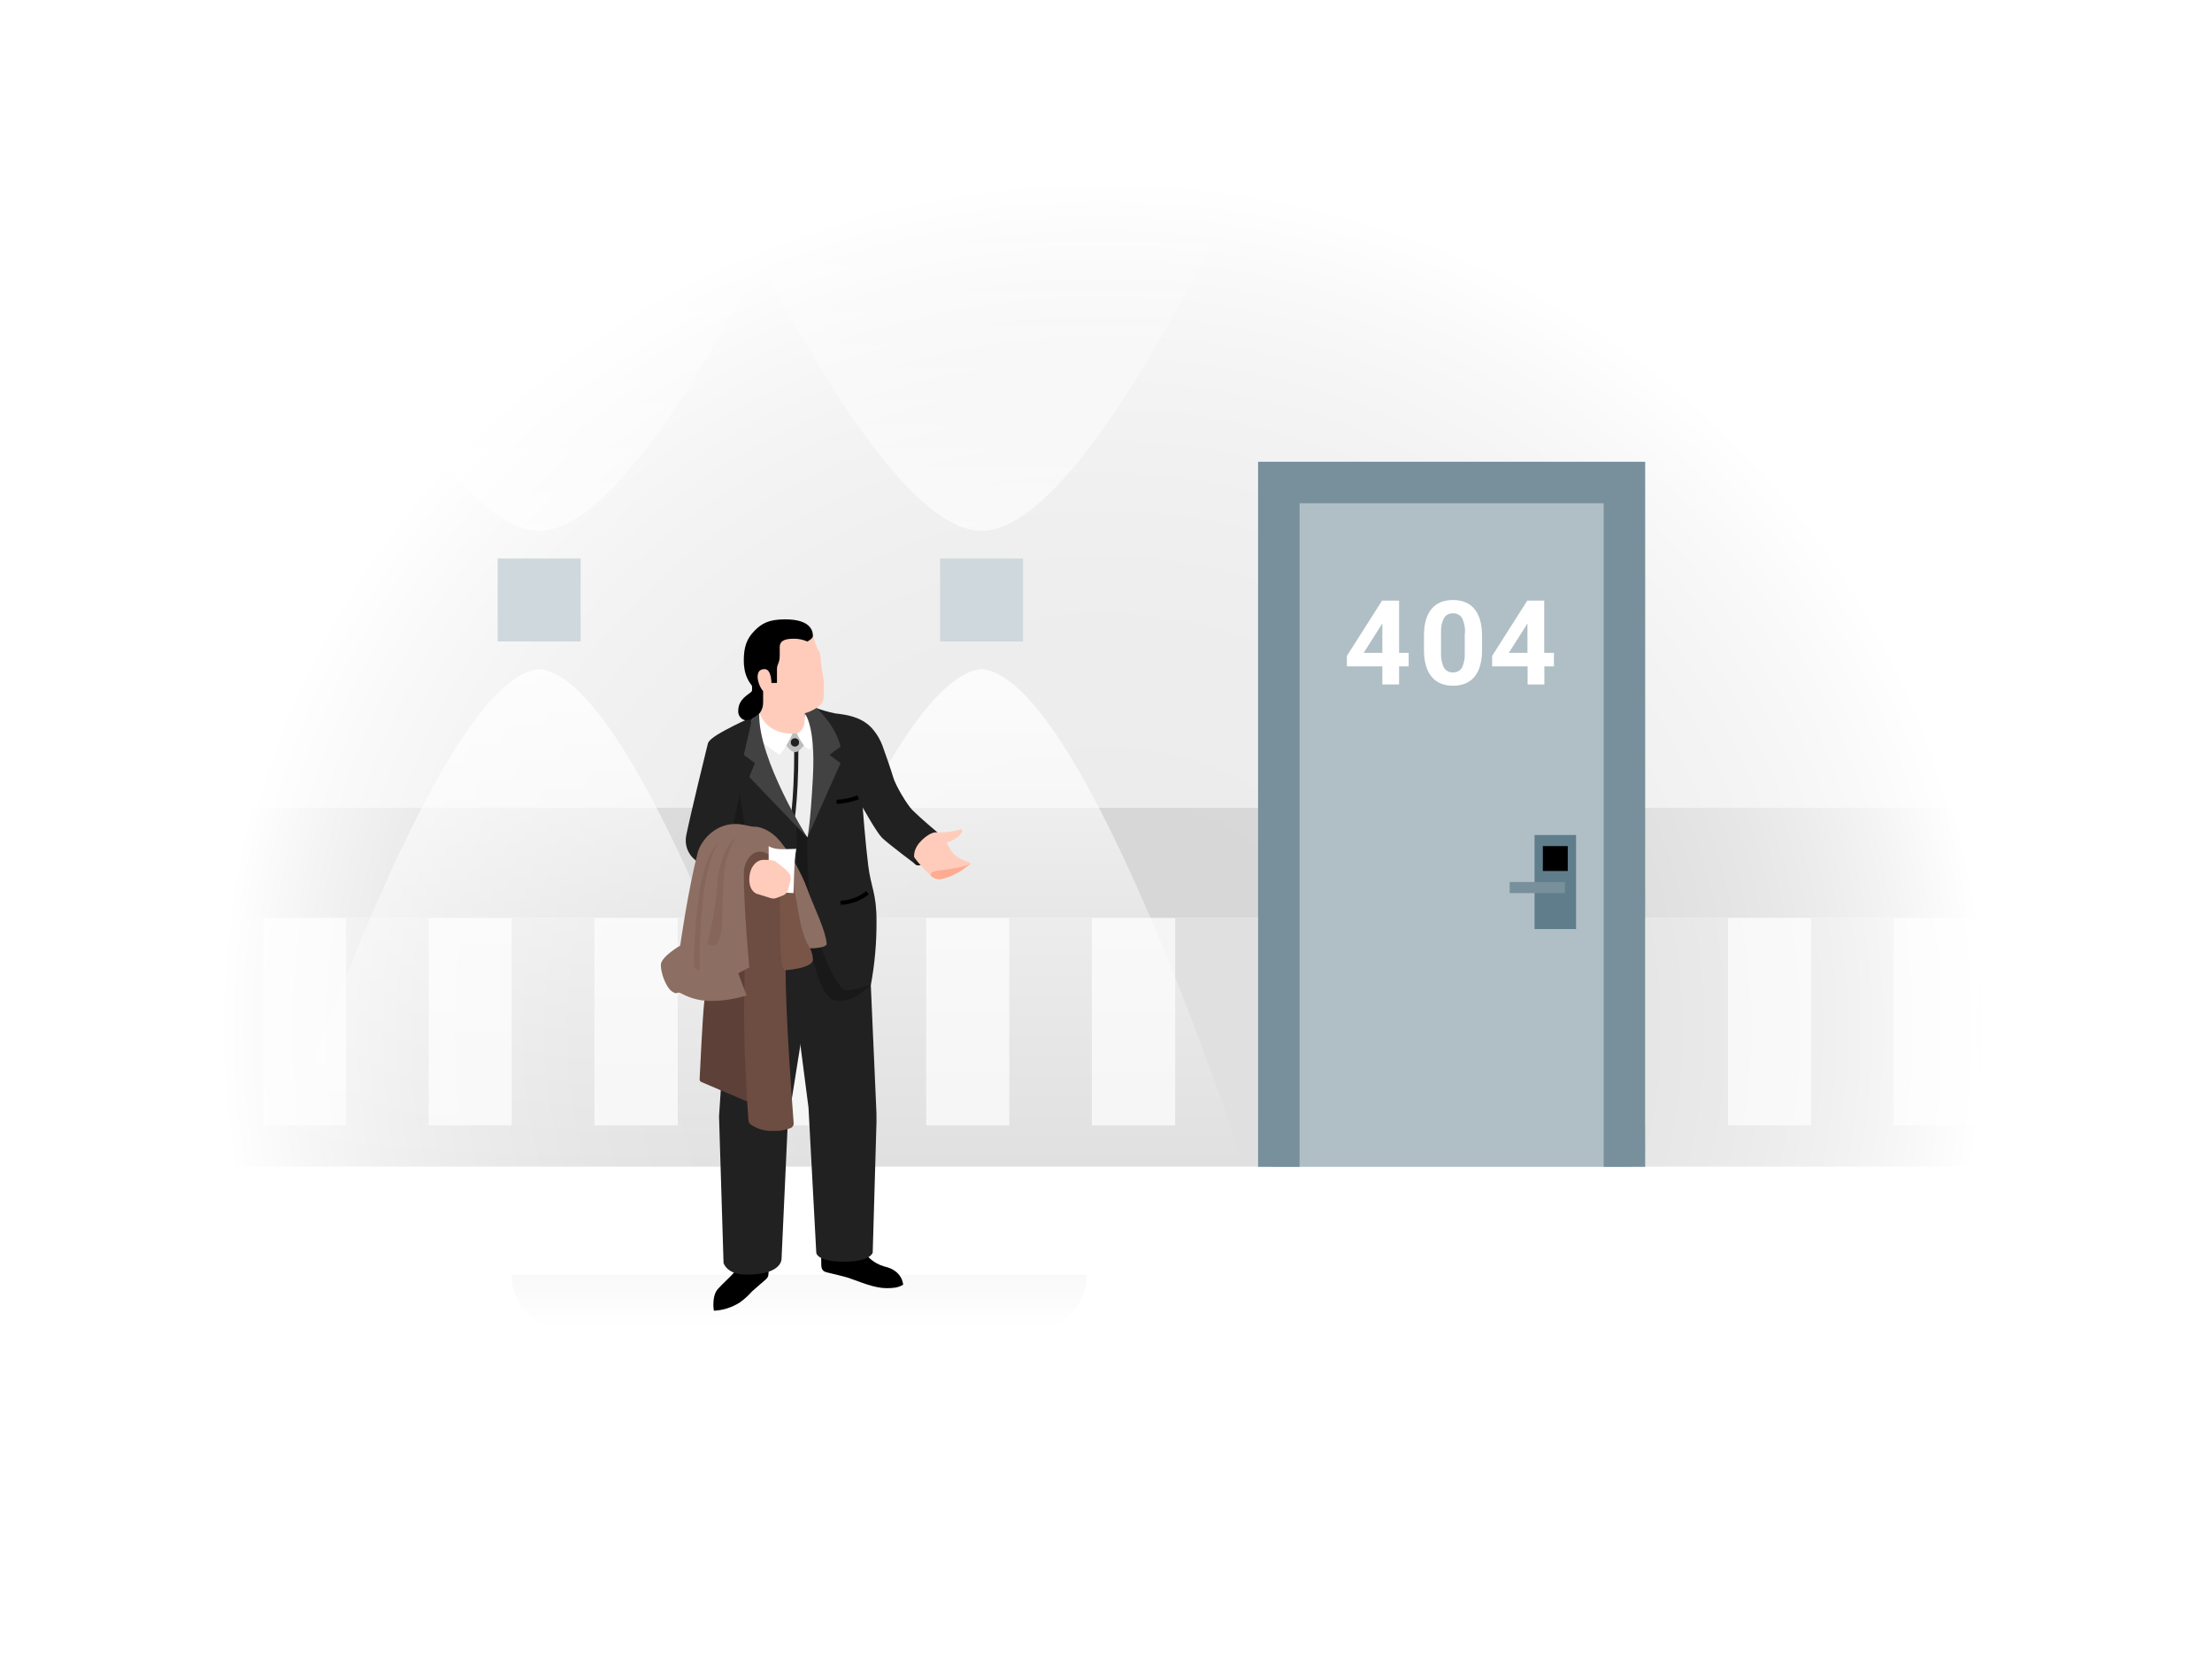 <svg xmlns="http://www.w3.org/2000/svg" xmlns:xlink="http://www.w3.org/1999/xlink" id="Layer_1" x="0" y="0" version="1.1" viewBox="0 0 800 600" xml:space="preserve" style="enable-background:new 0 0 800 600"><title>17_404</title><rect style="fill:#fff" width="800" height="600"/><g><rect style="fill:#f5f5f5" width="30" height="80" x="335" y="332"/><rect style="fill:#e0e0e0" width="30" height="80" x="305" y="332"/><rect style="fill:#e0e0e0" width="30" height="80" x="365" y="332"/><rect style="fill:#e0e0e0" width="30" height="80" x="245" y="332"/><rect style="fill:#e0e0e0" width="30.08" height="80" x="185" y="332"/><rect style="fill:#f5f5f5" width="30" height="80" x="395" y="332"/><rect style="fill:#e0e0e0" width="30" height="80" x="425" y="332"/><rect style="fill:#f5f5f5" width="30" height="80" x="275" y="332"/><rect style="fill:#f5f5f5" width="30" height="80" x="215" y="332"/><rect style="fill:#f5f5f5" width="30" height="80" x="155" y="332"/><rect style="fill:#e0e0e0" width="30.08" height="80" x="125" y="332"/><rect style="fill:#f5f5f5" width="30" height="80" x="95" y="332"/><rect style="fill:#e0e0e0" width="30.08" height="80" x="65" y="332"/><rect style="fill:#f5f5f5" width="30" height="80" x="35" y="332"/><rect style="fill:#e0e0e0" width="30.08" height="80" x="5" y="332"/></g><g><rect style="fill:#e0e0e0" width="30" height="80" x="655" y="332"/><rect style="fill:#e0e0e0" width="30" height="80" x="595" y="332"/><rect style="fill:#f5f5f5" width="30" height="80" x="625" y="332"/><rect style="fill:#e0e0e0" width="30" height="80" x="715" y="332"/><rect style="fill:#e0e0e0" width="25" height="80" x="775" y="332"/><rect style="fill:#f5f5f5" width="30" height="80" x="745" y="332"/><rect style="fill:#f5f5f5" width="30" height="80" x="685" y="332"/></g><rect style="fill:#d7d7d7" width="460" height="40" y="292"/><rect style="fill:#d7d7d7" width="210" height="40" x="590" y="292"/><rect style="fill:#ececec" width="800" height="292"/><rect style="fill:#e0e0e0" width="210" height="15" x="590" y="407"/><rect style="fill:#e0e0e0" width="459" height="15" y="407"/><rect style="fill:#fff" width="800" height="178" y="422"/><radialGradient id="SVGID_1_" cx="998.489" cy="-408.848" r="238.44" gradientTransform="matrix(1.34 0 0 1.29 -939.19 899.52)" gradientUnits="userSpaceOnUse"><stop offset="0" style="stop-color:#fff;stop-opacity:0"/><stop offset=".26" style="stop-color:#fff;stop-opacity:.01"/><stop offset=".4" style="stop-color:#fff;stop-opacity:.04"/><stop offset=".51" style="stop-color:#fff;stop-opacity:.09"/><stop offset=".6" style="stop-color:#fff;stop-opacity:.17"/><stop offset=".68" style="stop-color:#fff;stop-opacity:.27"/><stop offset=".76" style="stop-color:#fff;stop-opacity:.39"/><stop offset=".83" style="stop-color:#fff;stop-opacity:.53"/><stop offset=".9" style="stop-color:#fff;stop-opacity:.7"/><stop offset=".96" style="stop-color:#fff;stop-opacity:.88"/><stop offset="1" style="stop-color:#fff"/></radialGradient><rect style="fill:url(#SVGID_1_)" width="800" height="600"/><g><linearGradient id="SVGID_2_" x1="355" x2="355" y1="1037" y2="908" gradientTransform="matrix(1 0 0 -1 0 1100)" gradientUnits="userSpaceOnUse"><stop offset="0" style="stop-color:#fff;stop-opacity:0"/><stop offset="1" style="stop-color:#fff"/></linearGradient><path style="opacity:.65;fill:url(#SVGID_2_);enable-background:new" d="M449.8,63H260c0,0,57.15,129,95,129s95-129,95-129 H449.8z"/><rect style="fill:#cfd8dc" width="30" height="30" x="340" y="202"/><linearGradient id="SVGID_3_" x1="355" x2="355" y1="858" y2="678" gradientTransform="matrix(1 0 0 -1 0 1100)" gradientUnits="userSpaceOnUse"><stop offset="0" style="stop-color:#fff"/><stop offset="1" style="stop-color:#fff;stop-opacity:0"/></linearGradient><path style="opacity:.8;fill:url(#SVGID_3_);enable-background:new" d="M355,242c-37.59,3-95,180-95,180h190 C450,422,392.59,245,355,242z"/></g><g><linearGradient id="SVGID_4_" x1="195" x2="195" y1="1037" y2="908" gradientTransform="matrix(1 0 0 -1 0 1100)" gradientUnits="userSpaceOnUse"><stop offset="0" style="stop-color:#fff;stop-opacity:0"/><stop offset="1" style="stop-color:#fff"/></linearGradient><path style="opacity:.65;fill:url(#SVGID_4_);enable-background:new" d="M289.8,63H100c0,0,57.15,129,95,129s95-129,95-129 H289.8z"/><rect style="fill:#cfd8dc" width="30" height="30" x="180" y="202"/><linearGradient id="SVGID_5_" x1="195" x2="195" y1="858" y2="678" gradientTransform="matrix(1 0 0 -1 0 1100)" gradientUnits="userSpaceOnUse"><stop offset="0" style="stop-color:#fff"/><stop offset="1" style="stop-color:#fff;stop-opacity:0"/></linearGradient><path style="opacity:.8;fill:url(#SVGID_5_);enable-background:new" d="M195,242c-37.59,3-95,180-95,180h190 C290,422,232.59,245,195,242z"/></g><g><rect style="fill:#b0bec5" width="130" height="251" x="460" y="171"/><polyline style="fill:none;stroke:#78909c;stroke-width:15;stroke-miterlimit:10" points="462.5 422 462.5 174.5 587.5 174.5 587.5 422"/><path style="fill:#fff" d="M536,235.11c0,4.167-0.89,7.357-2.67,9.57c-1.78,2.213-4.383,3.32-7.81,3.32 c-3.38,0-6-1.09-7.77-3.25s-2.71-5.28-2.75-9.33v-5.55c0-4.22,0.9-7.41,2.7-9.6s4.39-3.27,7.78-3.27s6,1.08,7.77,3.24 s2.71,5.27,2.75,9.32L536,235.11L536,235.11z M529.83,229.01c0.131-1.884-0.231-3.769-1.05-5.47c-0.7-1.136-1.969-1.794-3.3-1.71 c-1.287-0.084-2.518,0.541-3.21,1.63c-0.81,1.57-1.189,3.326-1.1,5.09v7.34c-0.126,1.885,0.217,3.771,1,5.49 c0.672,1.184,1.962,1.879,3.32,1.79c1.327,0.099,2.593-0.569,3.26-1.72c0.763-1.647,1.107-3.458,1-5.27V229L529.83,229.01z"/><path style="fill:#fff" d="M558.49,236.12H562V241h-3.46v6.55h-6.06V241h-12.83v-3.79l12.72-20h6.12V236.12z M545.68,236.12 h6.75v-10.69l-0.39,0.68L545.68,236.12z"/><path style="fill:#fff" d="M506,236.12h3.46V241H506v6.55h-6.06V241h-12.82v-3.79l12.73-20H506V236.12L506,236.12z M493.19,236.12h6.75v-10.69l-0.4,0.68L493.19,236.12z"/><rect style="fill:#607d8b" width="15" height="34" x="555" y="302"/><rect style="fill:#78909c" width="20" height="4" x="546" y="319"/><rect width="9" height="9" x="558" y="306"/></g><linearGradient id="SVGID_6_" x1="289" x2="289" y1="-486.37" y2="-466.37" gradientTransform="matrix(1 0 0 -1 0 -5.37)" gradientUnits="userSpaceOnUse"><stop offset="0" style="stop-color:#fff"/><stop offset="1" style="stop-color:#e0e0e0"/></linearGradient><path style="opacity:.2;fill:url(#SVGID_6_);enable-background:new" d="M393,461L393,461c0,11.046-8.954,20-20,20H205	c-11.046,0-20-8.954-20-20H393z"/><g><path style="fill:#191919" d="M329.63,300.13L339,301c0,0,1.06,5.63-1.25,8.25s-3.44,3.69-5.75,3.75S326.88,305.25,329.63,300.13z"/><path style="fill:#ffccbc" d="M339,301c1.588,0.082,3.18-0.002,4.75-0.25c1.86-0.19,3.35-0.75,3.75-0.75c1,0,0.49,1.62-1.5,3 c-1.077,0.817-2.325,1.381-3.65,1.65c0.529,1.159,1.14,2.279,1.83,3.35c3,3.77,7.55,3.57,6.7,4.5c-1.11,1.18-14.08,4.4-14.08,4.4 c-2.266-2.089-4.335-4.382-6.18-6.85C328.44,306.87,327,301,327,301H339z"/><path style="fill:#ffab91" d="M338.83,314.92c-2,0.23-2.76,1.34-2,2c0.904,0.8,2.098,1.191,3.3,1.08 c1.677-0.316,3.305-0.854,4.84-1.6c2.165-1.067,4.182-2.412,6-4C350.83,312.43,348.88,313.75,338.83,314.92z"/><path style="fill:#212121" d="M295,256c2.28,0.841,4.62,1.509,7,2c4,0.48,9.1,1.1,13,5c1.992,2.129,3.5,4.664,4.42,7.43 c0.88,2.36,2.89,8.19,3.58,10.57c0.9,3.14,5.08,10.08,7,12c3,3,9,8,9,8s-2.12-0.5-5.56,2.81c-3,2.86-3.63,6.19-1.88,9.11 c0,0-10.56-7.92-12.56-9.92s-7-11-7-11s1,13,2,21s3,10,3,20c0.06,7.825-0.63,15.637-2.06,23.33L299,370h-37l-5-54l-6.36-5.68 c-1.599-1.599-2.538-3.741-2.63-6c-0.03-0.748,0.03-1.497,0.18-2.23c1.74-8.41,7.06-30.15,7.81-33.13 c0.49-1.95,5.32-4.39,9.11-6.36c4-2.07,7.89-3.64,7.89-3.64L295,256z"/><path d="M297,449.9v6c0,2.47-0.07,3.79,2.09,4.28c1.61,0.37,6.82,1.64,7.7,1.95c4.85,1.66,9.38,3.75,13.9,3.75 c2,0,4.19-0.11,5.94-1.25c0,0-0.13-5.13-6.81-6.6c-8.17-2.35-9.62-10.54-9.62-10.54L297,449.9z"/><polygon style="fill:#eee" points="274 258 273 270 280 286 292 302.92 296 291 299 278 297 263 286.5 268"/><path style="fill:none;stroke:#212121;stroke-width:1.5;stroke-miterlimit:10" d="M286.11,299.38c0,0,1.89-7.75,1.89-28.38"/><path style="fill:#212121" d="M314.94,356.33l1.89,42.8c0.14,2.27,0.19,4.53,0.16,6.8L315.63,453c0,0-0.63,3.31-10.41,3.31 s-10-3.18-10-3.18l-2.81-52.51l-6.19-47.87L296,351L314.94,356.33z"/><polygon style="fill:#191919" points="267 300.63 265.25 298.25 267.5 287.25 269.25 297.88"/><path d="M278,459.51c-0.15,1.86,0.09,2.22-1.28,3.42c-0.75,0.65-3.52,3-4.72,4.11c-1.317,1.496-2.8,2.838-4.42,4 c-2.814,1.81-6.057,2.845-9.4,3c-0.11-0.702-0.17-1.41-0.18-2.12c0-1.78,0.24-4.25,1.69-5.81c4.29-4.6,6.89-6,8.18-10.15 c0.779-2.553,1.081-5.228,0.89-7.89h9.07L278,459.51z"/><path style="fill:#191919" d="M288.24,312L288,298.7l4.07,4.19c0,0-2,36,12.49,54.57c1.52,2,10.44-1.46,10.44-1.46 s-6.81,7.69-13.51,5.64C292.63,358.94,288.24,312,288.24,312z"/><path style="fill:#212121" d="M284.88,406.75l-2.22,48.5c0,0,0.34,5.75-12.66,5.75c-7.25,0-8.32-4.25-8.32-4.25l-1.63-53l4-60.5 l29.77,7.42L284.88,406.75z"/><path style="fill:#5d4037" d="M279,306l-10,1.33L263,320c0,0-7.67,36.33-8.33,42.67c-0.6,5.66-1.46,23.86-1.64,27.64 c-0.034,0.43,0.212,0.833,0.61,1L274,400l-2-76l-3-10L279,306z"/><path style="fill:#6d4c41" d="M265.5,311.5c0,0,4.26,31.15,3.73,46.27c-0.63,18.22,1.11,42.79,1.46,47.45 c0.041,0.542,0.301,1.044,0.72,1.39c2.324,1.67,5.141,2.511,8,2.39c2.21,0.13,4.422-0.211,6.49-1c0.793-0.327,1.259-1.153,1.13-2 c-0.56-7-2.9-39-2.9-55c0-18,1.94-37.75,1.94-37.75s-2.4-6.7-8.25-6.7S265.5,311.5,265.5,311.5z"/><path style="fill:#bdbdbd" d="M290.35,266.94l-1.29-1.29c-0.851-0.849-2.229-0.849-3.08,0l0,0l0,0l-1.29,1.29 c-0.859,0.862-0.859,2.258,0,3.12l1.29,1.29c0.862,0.859,2.258,0.859,3.12,0l1.29-1.29 C291.233,269.184,291.215,267.794,290.35,266.94z"/><circle style="fill:#212121" cx="287.5" cy="268.5" r="1.5"/><path style="fill:#fff" d="M275.9,253.1L272,260c0,0-1,5,3,8c5.12,3.84,7,5,7,5c1.919-2.38,3.491-5.019,4.67-7.84 c-3.318-0.538-6.388-2.089-8.79-4.44C273.64,256.72,275.9,253.1,275.9,253.1z"/><path style="fill:#fff" d="M291,258l6,1l-4,12c-2.31,0-4.91-5.92-4.91-5.92c1.17-1.17,0.72-0.87,1.32-2 C290.18,261.63,291.2,259.62,291,258z"/><path style="fill:#424242" d="M295.38,256.13c0,0,6.62,5.87,8.62,13.87l-4,3l4,3l-12,26.92c0,0,1.05-3.92,2-21.92c1-19-3-23-3-23 L295.38,256.13z"/><path style="fill:#ffccbc" d="M293,229c1.08,0,1.23,1.85,2,4c0.65,1.82,1.54,2.75,1.66,3.87s0.22,2.14,0.34,3.26s0.38,3,0.63,4.25 c0.203,1.029,0.327,2.072,0.37,3.12c0.03,1.836-0.04,3.672-0.21,5.5c-0.63,3.25-6.79,5-6.79,5s1.05,7.33-3.95,7.33 c-1.42,0-9.49,0.31-12.49-7.69C272.2,251.36,272,253,272,253s2-2,2-9s4.93-15,12-15H293z"/><path d="M273,228c2.5-2.5,5-4,11-4c9,0,10,4,10,6c0,1-2,2-2,2c-1.578-0.68-3.282-1.02-5-1c-3.95,0-5,1.25-5,3v3c0,3-1,3-1,5v5h-2 c0,0,0-5-2.43-5c-1.88,0-2.57,1-2.57,3c0.167,1.826,0.862,3.563,2,5v4c0,5-4.52,6.5-6.48,6.5c-1.602-0.365-2.682-1.865-2.52-3.5 c0-4,3.51-5.73,4.65-6.71c0.222-0.19,0.35-0.468,0.35-0.76v-1.15c-0.002-0.23-0.083-0.453-0.23-0.63 c-1.339-1.711-2.211-3.741-2.53-5.89c-0.16-0.945-0.24-1.902-0.24-2.86C269,234,270,231,273,228z"/><path style="fill:#424242" d="M274.57,258.13L272,260l-3,13l4,3l-2,5c0,0,11,11.59,21,21.92 C292,302.92,274.24,274.8,274.57,258.13z"/><path style="fill:none;stroke:#000;stroke-width:1.5;stroke-miterlimit:10" d="M302.57,290c2.673-0.142,5.308-0.698,7.81-1.65"/><path style="fill:none;stroke:#000;stroke-width:1.5;stroke-miterlimit:10" d="M304,326.5c3.554-0.132,6.971-1.401,9.75-3.62"/><path style="fill:#795548" d="M279.68,310.59c4.42,6.81,0.75,34.59,3.93,40.34c0,0,10.39-0.61,10.39-3.93 c-0.059-1.387-0.399-2.748-1-4l1-2C287.48,331.5,290.53,316.09,279.68,310.59z"/><path style="fill:#8d6e63" d="M299,341.38c-0.56-5.42-4.08-11.9-7-19.8c-2.13-5.8-6.48-13.82-11-18.58c-1.64-1.72-5-4-8-4 c-2,0-4-1-7-1c-8,0-12.71,6.64-13.66,10.32C248.78,322.15,246,342,246,342s-7,4-7,7s1.86,8.1,4.09,9.61s1.45-0.44,3.58,0.83 c3.484,1.839,7.393,2.723,11.33,2.56c4.075-0.093,8.115-0.767,12-2l-3-8l4-2.12c0,0-2-21.07-2-34.13c0-4.2,3.63-10.62,9.6-6.34 c0.438,0.298,0.806,0.687,1.08,1.14c10.85,5.5,6.8,22.91,13.32,32.41C295.47,343,299,342.5,299,341.38z"/><path style="fill:#fff" d="M278,314.25V306c2.5,1.63,6.13,1,10,1c-0.83,3.37-1,16-1,16l-6.1-0.36L278,314.25z"/><path style="fill:#ffccbc" d="M281,311.93c0.66,0.6,2.81,2.23,2.81,2.23l1.32,1.33c0.753,0.758,1.046,1.858,0.77,2.89l-0.89,3.46 c-0.257,0.92-0.936,1.663-1.83,2l-2.31,0.91c-0.654,0.261-1.378,0.289-2.05,0.08l-4.94-1.51c0,0-2.88-0.72-2.88-5.24 s2.6-7.11,5.11-7.11C279.07,311,280.09,311.1,281,311.93z"/><path style="fill:#86665a" d="M260,305c0,0-3.46,1-6.25,13.41c-2.33,10.37-2.75,27.08-2.75,27.08v3.15 c-0.092,0.488,0.032,0.991,0.34,1.38l0.81,0.81c0.197,0.193,0.514,0.19,0.707-0.007c0.092-0.094,0.144-0.221,0.143-0.353v-3.59 c0,0,0.13-17.39,2.25-28.49C257.53,306.46,260,305,260,305z"/><path style="fill:#86665a" d="M266,303c0,0-5.52,3.57-6.65,17.08c-1.52,18.22-4.38,20.79-3,21.48s3.36,1.26,4.33-4 c0.73-4,0.42-8,0.87-17.46C261.86,313.29,263.15,307.77,266,303z"/></g></svg>